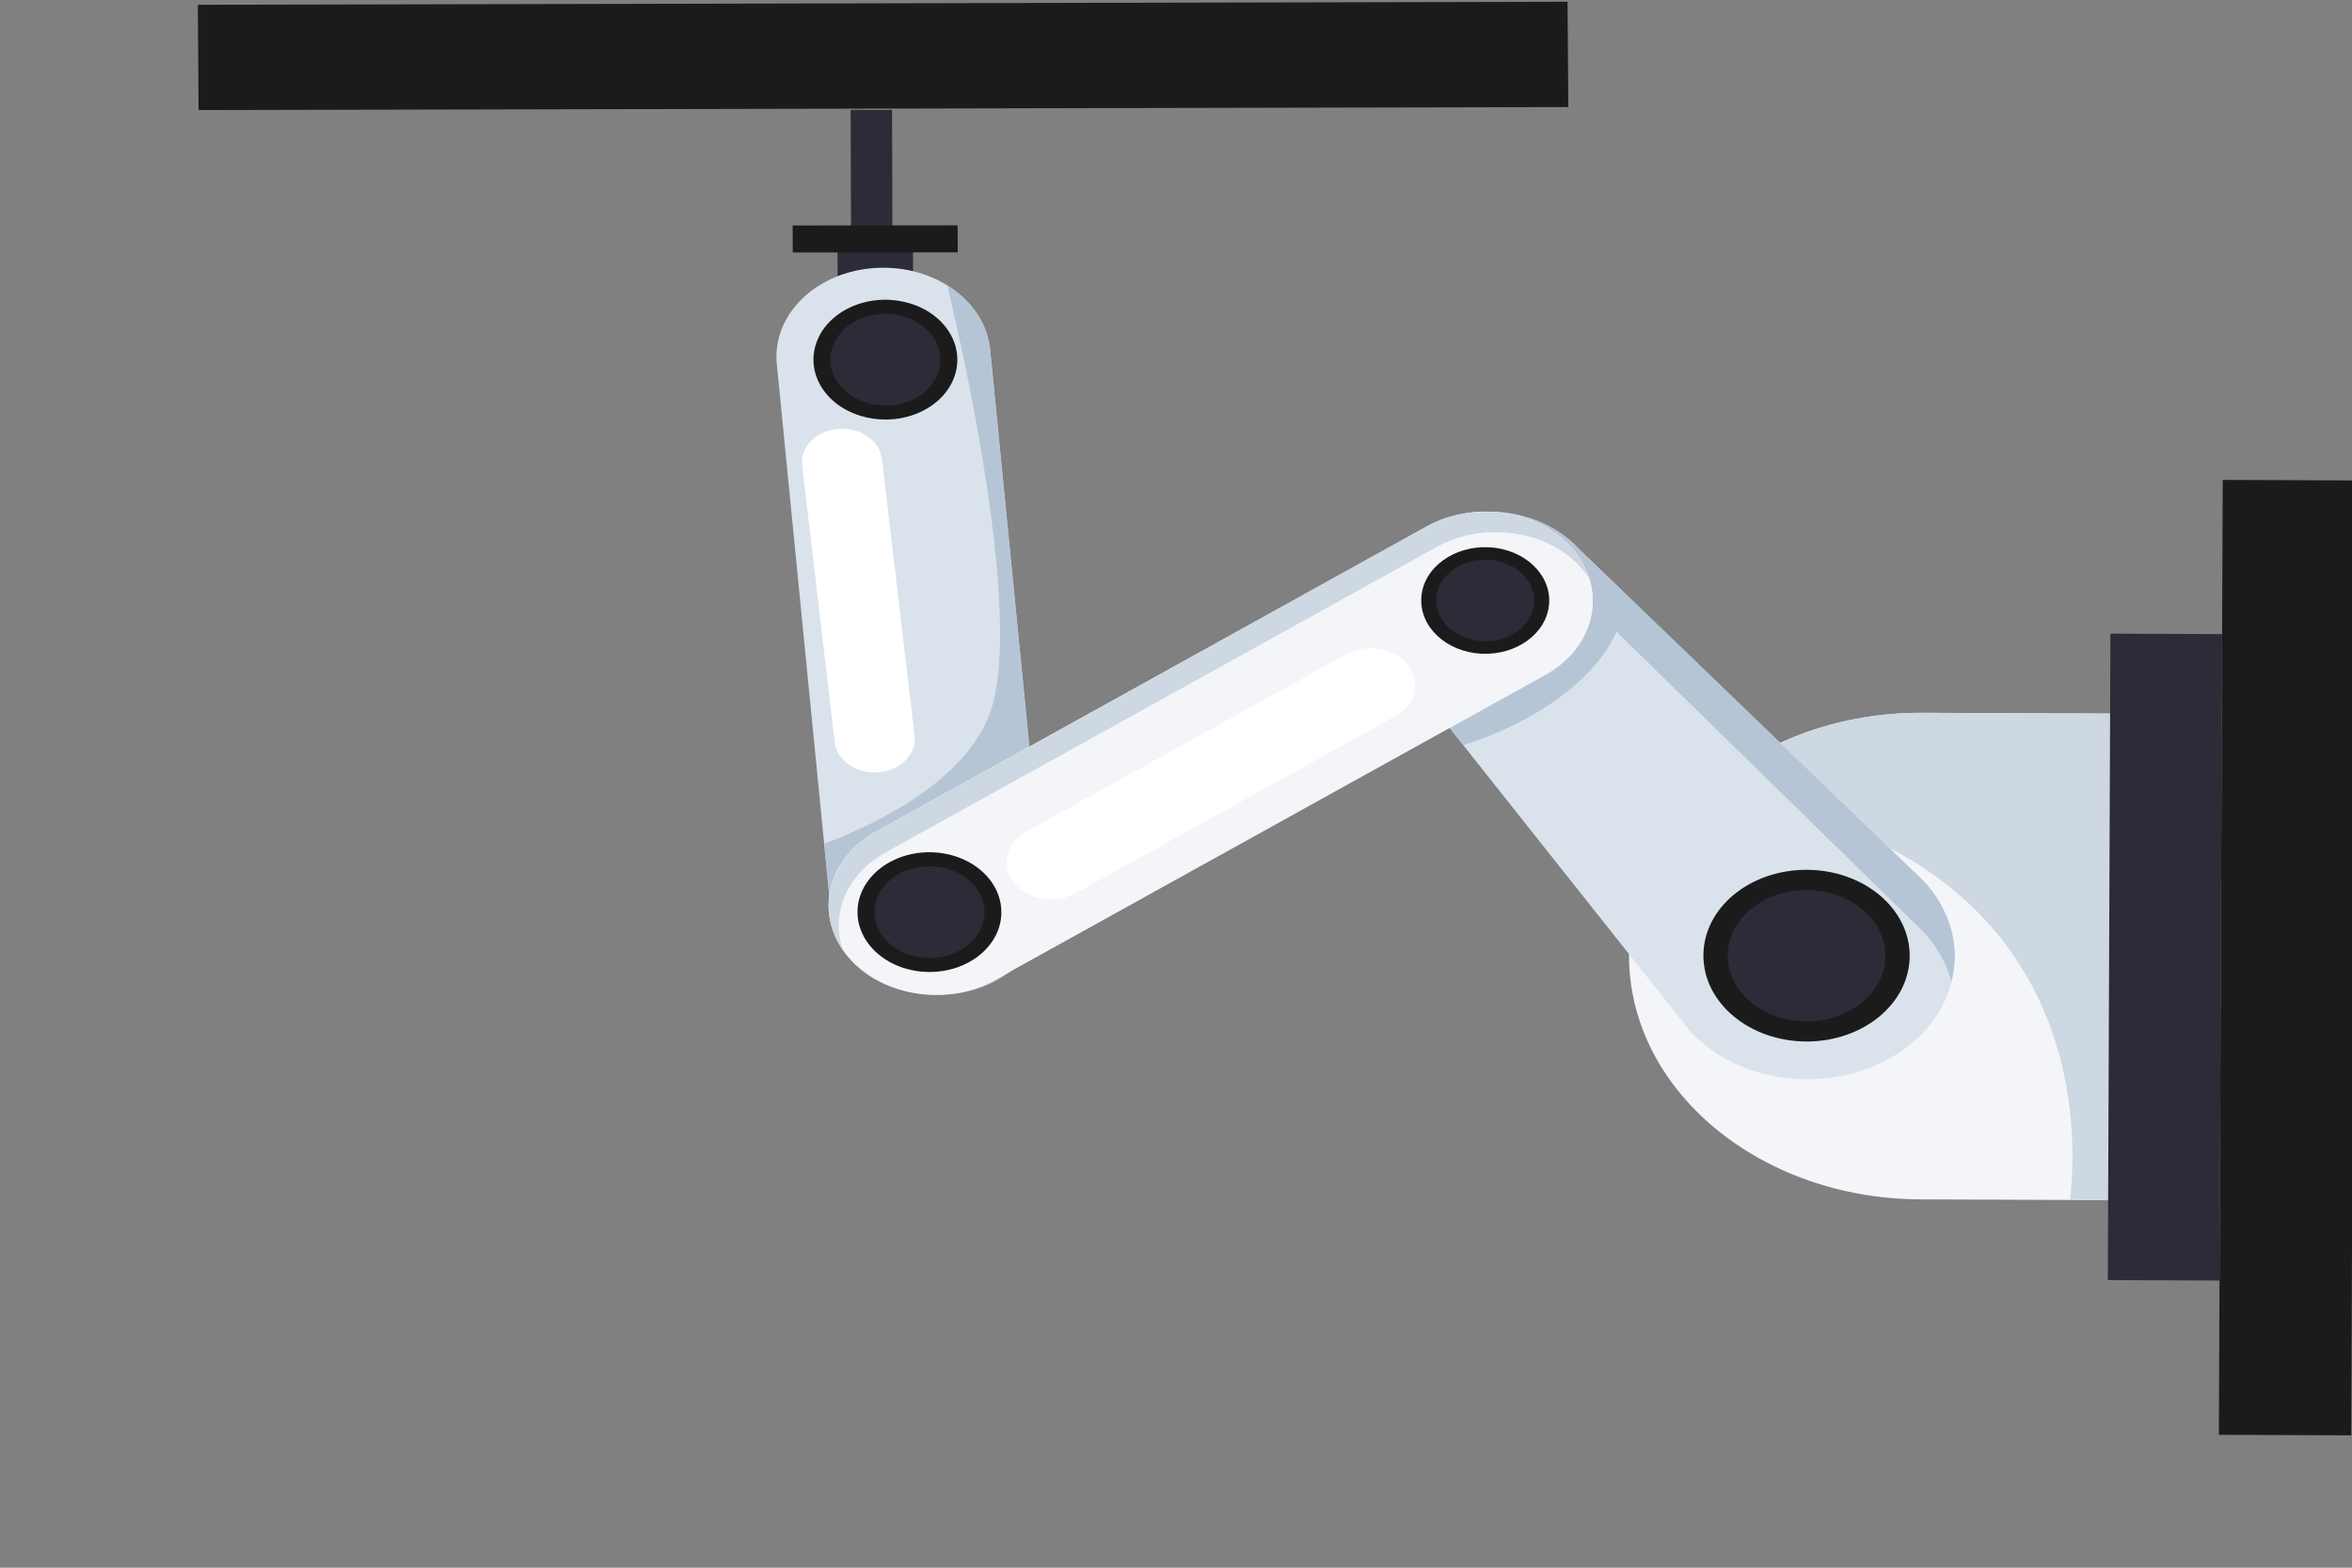 <?xml version="1.0" encoding="UTF-8" standalone="no"?>
<svg
   xmlns:dc="http://purl.org/dc/elements/1.1/"
   xmlns:cc="http://creativecommons.org/ns#"
   xmlns:rdf="http://www.w3.org/1999/02/22-rdf-syntax-ns#"
   xmlns:svg="http://www.w3.org/2000/svg"
   xmlns="http://www.w3.org/2000/svg"
   xmlns:sodipodi="http://sodipodi.sourceforge.net/DTD/sodipodi-0.dtd"
   xmlns:inkscape="http://www.inkscape.org/namespaces/inkscape"
   sodipodi:docname="hand-two.svg"
   inkscape:version="1.0 (4035a4fb49, 2020-05-01)"
   id="svg2861"
   version="1.1"
   viewBox="0 0 300 200"
   height="200mm"
   width="300mm">
  <rect x="0" y="0" width="300" height="200" fill="#808080" stroke="none"/>
  <defs
     id="defs2855" />
  <sodipodi:namedview
     inkscape:window-maximized="0"
     inkscape:window-y="0"
     inkscape:window-x="0"
     inkscape:window-height="1030"
     inkscape:window-width="1902"
     showgrid="false"
     inkscape:document-rotation="0"
     inkscape:current-layer="layer1"
     inkscape:document-units="mm"
     inkscape:cy="560"
     inkscape:cx="400"
     inkscape:zoom="0.35"
     inkscape:pageshadow="2"
     inkscape:pageopacity="0.0"
     borderopacity="1.0"
     bordercolor="#666666"
     pagecolor="#ffffff"
     id="base" />
  <g
     id="layer1"
     inkscape:groupmode="layer"
     inkscape:label="Layer 1">
    <path
       d="m 269.666,91.038 -24.488,-0.099 c -20.585,-0.083 -37.322,13.75 -37.391,30.885 -0.069,17.144 16.556,31.104 37.141,31.187 l 24.488,0.099 0.25,-62.072"
       style="fill:#f4f5f8;fill-opacity:1;fill-rule:nonzero;stroke:none;stroke-width:0.258"
       id="path810" />
    <path
       d="m 245.11,90.939 c -0.005,-2e-5 -0.016,-6e-5 -0.016,-6e-5 0.008,3e-5 0.016,6e-5 0.016,6e-5 m -0.065,-2.6e-4 c -0.005,-2e-5 -0.016,-6e-5 -0.024,-1e-4 0.008,4e-5 0.016,7e-5 0.024,1e-4 m -0.073,0.002 c -0.005,-2e-5 -0.008,-3e-5 -0.016,-7e-5 0.005,2e-5 0.008,4e-5 0.016,7e-5 m -0.073,-2.9e-4 c -0.005,-2e-5 -0.008,-4e-5 -0.008,-4e-5 0.003,2e-5 0.008,4e-5 0.008,4e-5"
       style="fill:#44a0a0;fill-opacity:1;fill-rule:nonzero;stroke:none;stroke-width:0.258"
       id="path812" />
    <path
       d="m 269.666,91.038 -0.25,62.072 -5.362,-0.022 c 0.182,-1.809 0.278,-3.608 0.285,-5.395 0.065,-16.175 -7.15,-31.132 -23.317,-39.492 L 227.09,94.777 c 5.278,-2.432 11.338,-3.822 17.797,-3.836 0.003,1e-5 0.005,2e-5 0.008,3e-5 0.016,7e-5 0.04,1.7e-4 0.057,2.3e-4 0.005,2e-5 0.008,4e-5 0.016,7e-5 0.016,6e-5 0.032,-0.002 0.049,-0.002 0.008,4e-5 0.016,7e-5 0.024,1e-4 0.016,7e-5 0.032,1.3e-4 0.049,2e-4 0.005,2e-5 0.016,6e-5 0.016,6e-5 0.024,1e-4 0.049,2e-4 0.065,2.6e-4 l 24.488,0.099"
       style="fill:#cdd8e2;fill-opacity:1;fill-rule:nonzero;stroke:none;stroke-width:0.258"
       id="path814" />
    <path
       d="m 300.396,61.292 -0.491,121.822 -16.885,-0.068 0.491,-121.822 16.885,0.068"
       style="fill:#1c1b1c;fill-opacity:1;fill-rule:nonzero;stroke:none;stroke-width:0.258"
       id="path816" />
    <path
       d="m 283.432,80.896 -0.333,82.473 -14.245,-0.058 0.333,-82.473 14.245,0.058"
       style="fill:#2d2b38;fill-opacity:1;fill-rule:nonzero;stroke:none;stroke-width:0.258"
       id="path818" />
    <path
       d="m 230.447,137.694 c 4.028,0.016 8.093,-1.04 11.534,-3.243 5.067,-3.24 7.594,-8.204 7.325,-13.144 l -0.031,-0.4 -0.047,-0.447 -0.055,-0.44 c -0.055,-0.344 -0.119,-0.683 -0.202,-1.022 l -0.103,-0.396 -0.032,-0.148 -0.151,-0.471 c -0.611,-1.942 -1.697,-3.816 -3.259,-5.512 l -36.54,-35.214 -7.534,-7.26 c -2.837,-3.081 -7.109,-4.706 -11.437,-4.724 -3.092,-0.013 -6.213,0.794 -8.862,2.485 -3.656,2.342 -5.6,5.834 -5.663,9.401 -0.043,2.622 0.94,5.27 3.008,7.515 l 37.174,46.866 c 0.231,0.262 0.464,0.503 0.715,0.742 0.236,0.232 0.493,0.456 0.749,0.674 1.29,1.107 2.739,2.019 4.296,2.741 0.316,0.141 0.632,0.286 0.951,0.413 0.474,0.197 0.971,0.374 1.459,0.534 0.488,0.159 0.991,0.293 1.505,0.422 1.686,0.408 3.44,0.623 5.195,0.63"
       style="fill:#dae3ec;fill-opacity:1;fill-rule:nonzero;stroke:none;stroke-width:0.258"
       id="path820" />
    <path
       d="m 249.331,122.122 c -0.002,0.518 -0.036,1.036 -0.111,1.551 0.067,-0.529 0.103,-1.061 0.106,-1.596 9.4e-4,-0.233 -0.003,-0.468 -0.013,-0.704 0.015,0.25 0.022,0.499 0.021,0.749 m -0.208,-2.414 c -0.039,-0.238 -0.092,-0.476 -0.15,-0.712 l -0.103,-0.396 -0.032,-0.148 -0.151,-0.471 c -0.056,-0.17 -0.109,-0.337 -0.171,-0.507 0.064,0.172 0.126,0.344 0.182,0.516 l 0.145,0.474 0.048,0.158 0.089,0.391 c 0.064,0.217 0.105,0.452 0.142,0.695"
       style="fill:#cdd8e2;fill-opacity:1;fill-rule:nonzero;stroke:none;stroke-width:0.258"
       id="path822" />
    <path
       d="m 227.076,94.76 c -0.005,0.005 -0.008,0.005 -0.016,0.007 l -18.171,-17.512 -4.736,-4.56 4.753,4.56 18.168,17.505"
       style="fill:#4aacaa;fill-opacity:1;fill-rule:nonzero;stroke:none;stroke-width:0.258"
       id="path824" />
    <path
       d="m 246.206,113.378 c -0.242,-0.309 -0.504,-0.612 -0.777,-0.909 l -4.451,-4.291 c 0.016,0.007 0.032,0.014 0.04,0.024 l 4.412,4.25 c 0.273,0.305 0.532,0.612 0.773,0.926 M 227.087,94.777 c -0.003,0.002 -0.008,0.002 -0.016,0.005 l -0.016,-0.014 c 0.005,-0.002 0.008,-0.002 0.016,-0.007 l 0.016,0.017"
       style="fill:#cdd8e2;fill-opacity:1;fill-rule:nonzero;stroke:none;stroke-width:0.258"
       id="path826" />
    <path
       d="m 241.021,108.202 c -0.016,-0.009 -0.032,-0.017 -0.04,-0.024 L 227.078,94.782 c 0.005,-0.002 0.008,-0.002 0.016,-0.005 l 13.931,13.425"
       style="fill:#abbbce;fill-opacity:1;fill-rule:nonzero;stroke:none;stroke-width:0.258"
       id="path828" />
    <path
       d="m 193.55,65.658 -5e-5,0.012 c -0.539,-0.117 -1.087,-0.209 -1.638,-0.275 l 6e-5,-0.014 c 0.551,0.066 1.099,0.16 1.638,0.277"
       style="fill:#44a0a0;fill-opacity:1;fill-rule:nonzero;stroke:none;stroke-width:0.258"
       id="path830" />
    <path
       d="m 191.912,65.381 -5e-5,0.014 c -0.658,-0.078 -1.325,-0.121 -1.992,-0.123 -0.073,-2.9e-4 -0.141,10e-4 -0.212,10e-4 -0.19,-0.003 -0.379,-0.002 -0.568,0.003 0.266,-0.013 0.534,-0.017 0.8,-0.015 0.659,0.003 1.32,0.043 1.972,0.121"
       style="fill:#4aacaa;fill-opacity:1;fill-rule:nonzero;stroke:none;stroke-width:0.258"
       id="path832" />
    <path
       d="m 197.459,67.061 c -1.224,-0.626 -2.542,-1.091 -3.909,-1.391 l 5e-5,-0.012 c 1.364,0.302 2.682,0.771 3.909,1.402"
       style="fill:#4aacaa;fill-opacity:1;fill-rule:nonzero;stroke:none;stroke-width:0.258"
       id="path834" />
    <path
       d="m 249.326,122.077 c -0.002,0.534 -0.037,1.066 -0.105,1.596 -0.067,0.518 -0.171,1.03 -0.303,1.534 l -0.048,-0.12 -0.048,-0.156 -0.145,-0.476 c -0.648,-1.919 -1.72,-3.804 -3.268,-5.498 L 206.18,80.585 c 0,0 -3.069,9.051 -19.51,14.495 l -1.76,-2.213 12.025,-6.67 c 4.022,-2.164 6.216,-5.794 6.231,-9.507 0.005,-1.198 -0.216,-2.402 -0.676,-3.571 -0.335,-0.915 -0.827,-1.785 -1.507,-2.631 -0.121,-0.153 -0.245,-0.305 -0.371,-0.451 -2.602,-3.035 -6.7,-4.705 -10.902,-4.764 0.073,2.9e-4 0.141,-0.001 0.212,-0.001 0.667,0.003 1.334,0.045 1.992,0.123 0.551,0.066 1.099,0.157 1.638,0.275 1.367,0.3 2.685,0.764 3.909,1.391 1.461,0.754 2.788,1.739 3.903,2.951 l 2.793,2.683 4.736,4.56 18.171,17.512 0.016,0.014 13.903,13.397 4.451,4.291 c 0.273,0.298 0.534,0.6 0.777,0.909 1.018,1.299 1.781,2.667 2.313,4.096 0.064,0.17 0.117,0.337 0.171,0.507 l 0.151,0.471 0.032,0.148 0.103,0.396 c 0.056,0.236 0.109,0.474 0.15,0.712 0.016,0.106 0.031,0.214 0.047,0.323 l 0.047,0.429 0.047,0.433 0.047,0.431 c -7e-5,0.017 0.003,0.033 0.003,0.049 0.015,0.235 0.022,0.471 0.021,0.704"
       style="fill:#b6c5d6;fill-opacity:1;fill-rule:nonzero;stroke:none;stroke-width:0.258"
       id="path836" />
    <path
       d="m 116.46,31.734 -9.633,0.013 0.02,6.975 9.63,-0.006 -0.02,-6.982"
       style="fill:#2d2b38;fill-opacity:1;fill-rule:nonzero;stroke:none;stroke-width:0.258"
       id="path838" />
    <path
       d="m 113.781,14.02 -5.28,0.002 0.075,23.473 5.277,0.005 -0.072,-23.48"
       style="fill:#2d2b38;fill-opacity:1;fill-rule:nonzero;stroke:none;stroke-width:0.258"
       id="path840" />
    <path
       d="m 122.153,28.746 -21.049,0.021 0.01,3.444 21.054,-0.023 -0.018,-3.442"
       style="fill:#1c1b1c;fill-opacity:1;fill-rule:nonzero;stroke:none;stroke-width:0.258"
       id="path842" />
    <path
       d="m 105.98,116.318 c 0.511,6.269 7.033,11.005 14.547,10.572 7.529,-0.415 13.212,-5.834 12.697,-12.096 l -6.917,-70.031 c -0.52,-6.266 -7.033,-11.003 -14.559,-10.584 -7.523,0.419 -13.203,5.841 -12.68,12.115 l 6.911,70.024"
       style="fill:#dae3ec;fill-opacity:1;fill-rule:nonzero;stroke:none;stroke-width:0.258"
       id="path846" />
    <path
       d="m 112.055,98.524 c 2.819,-0.233 4.874,-2.316 4.598,-4.657 l -4.162,-35.311 c -0.273,-2.35 -2.782,-4.067 -5.584,-3.834 -2.816,0.222 -4.874,2.304 -4.592,4.65 l 4.154,35.321 c 0.273,2.339 2.779,4.056 5.587,3.831"
       style="fill:#ffffff;fill-opacity:1;fill-rule:nonzero;stroke:none;stroke-width:0.258"
       id="path848" />
    <path
       d="m 131.294,95.247 -1e-5,0.002 -4.986,-50.487 c -0.285,-3.455 -2.396,-6.443 -5.492,-8.36 2e-5,-0.005 3e-5,-0.007 3e-5,-0.007 3.093,1.917 5.209,4.906 5.492,8.363 l 4.986,50.489"
       style="fill:#44a0a0;fill-opacity:1;fill-rule:nonzero;stroke:none;stroke-width:0.258"
       id="path850" />
    <path
       d="m 105.774,114.222 c -3e-5,0.009 -0.003,0.017 -0.003,0.026 l -0.651,-6.599 c 0.003,10e-6 0.003,10e-6 0.005,2e-5 l 0.649,6.573"
       style="fill:#4aacaa;fill-opacity:1;fill-rule:nonzero;stroke:none;stroke-width:0.258"
       id="path852" />
    <path
       d="M 131.294,95.25 111.912,105.991 c -3.555,1.916 -5.684,4.979 -6.138,8.231 L 105.125,107.649 c 8.724,-3.308 18.184,-8.846 21.095,-16.544 0.931,-2.468 1.321,-5.95 1.338,-9.981 0.067,-17.175 -6.622,-44.248 -6.742,-44.722 3.096,1.917 5.206,4.906 5.492,8.36 l 4.986,50.487"
       style="fill:#b6c5d6;fill-opacity:1;fill-rule:nonzero;stroke:none;stroke-width:0.258"
       id="path854" />
    <path
       d="m 128.725,124.02 c -1.763,1.318 -3.952,2.263 -6.393,2.672 -0.582,0.101 -1.188,0.172 -1.798,0.198 -0.065,0.005 -0.124,0.007 -0.186,0.011 0.057,-0.005 0.122,-0.007 0.181,-0.011 3.163,-0.173 6,-1.231 8.188,-2.862 l 0.008,-0.007"
       style="fill:#44a0a0;fill-opacity:1;fill-rule:nonzero;stroke:none;stroke-width:0.258"
       id="path856" />
    <path
       d="m 128.716,124.027 c -2.189,1.632 -5.025,2.689 -8.188,2.862 -0.057,0.005 -0.122,0.007 -0.181,0.011 -0.111,0.004 -0.218,0.009 -0.325,0.011 2.327,-0.092 4.655,-0.68 6.751,-1.807 l 1.943,-1.077"
       style="fill:#b6c5d6;fill-opacity:1;fill-rule:nonzero;stroke:none;stroke-width:0.258"
       id="path858" />
    <path
       d="m 196.932,86.197 c 6.331,-3.407 8.134,-10.445 4.035,-15.723 -4.103,-5.278 -12.559,-6.793 -18.884,-3.377 L 111.912,105.991 c -6.325,3.411 -8.137,10.452 -4.029,15.73 4.097,5.278 12.55,6.788 18.89,3.384 l 70.159,-38.908"
       style="fill:#f4f5f8;fill-opacity:1;fill-rule:nonzero;stroke:none;stroke-width:0.258"
       id="path860" />
    <path
       d="m 202.488,73.119 c -0.361,-0.912 -0.866,-1.8 -1.521,-2.645 -0.116,-0.149 -0.234,-0.295 -0.357,-0.437 0.127,0.146 0.251,0.298 0.371,0.451 0.681,0.846 1.172,1.716 1.507,2.631"
       style="fill:#99acc5;fill-opacity:1;fill-rule:nonzero;stroke:none;stroke-width:0.258"
       id="path862" />
    <path
       d="m 202.709,73.814 c -0.138,-0.229 -0.281,-0.465 -0.472,-0.701 -2.57,-3.384 -6.941,-5.207 -11.409,-5.225 -2.544,-0.01 -5.129,0.568 -7.444,1.818 L 113.188,108.621 c -4.011,2.157 -6.196,5.747 -6.211,9.438 -0.004,1.043 0.167,2.096 0.516,3.124 -1.219,-1.792 -1.805,-3.753 -1.797,-5.688 0.015,-3.71 2.203,-7.331 6.234,-9.504 l 70.145,-38.879 c 2.314,-1.245 4.897,-1.823 7.447,-1.813 4.265,0.017 8.439,1.68 11.089,4.739 0.124,0.142 0.242,0.288 0.357,0.437 0.655,0.845 1.16,1.733 1.521,2.645 0.081,0.229 0.156,0.46 0.221,0.695"
       style="fill:#cdd8e2;fill-opacity:1;fill-rule:nonzero;stroke:none;stroke-width:0.258"
       id="path864" />
    <path
       d="m 180.497,87.435 c -0.006,1.521 -0.891,3.01 -2.523,3.921 l -40.764,22.588 c -2.603,1.449 -6.128,0.856 -7.866,-1.319 -0.65,-0.81 -0.957,-1.727 -0.953,-2.631 0.006,-1.523 0.891,-3.014 2.526,-3.919 l 40.761,-22.588 c 2.609,-1.447 6.123,-0.849 7.866,1.319 0.65,0.81 0.957,1.725 0.953,2.629"
       style="fill:#ffffff;fill-opacity:1;fill-rule:nonzero;stroke:none;stroke-width:0.258"
       id="path866" />
    <path
       d="m 197.591,77.042 c 0.281,-3.747 -3.143,-6.988 -7.636,-7.22 -4.499,-0.242 -8.388,2.603 -8.66,6.347 -0.286,3.747 3.135,6.988 7.636,7.23 4.502,0.232 8.374,-2.607 8.66,-6.356"
       style="fill:#1c1b1c;fill-opacity:1;fill-rule:nonzero;stroke:none;stroke-width:0.258"
       id="path868" />
    <path
       d="m 189.05,81.801 c -3.445,-0.186 -6.066,-2.663 -5.845,-5.527 0.218,-2.857 3.192,-5.044 6.625,-4.858 3.433,0.188 6.055,2.666 5.84,5.523 -0.218,2.866 -3.183,5.048 -6.619,4.863"
       style="fill:#2d2b38;fill-opacity:1;fill-rule:nonzero;stroke:none;stroke-width:0.258"
       id="path870" />
    <path
       d="m 118.583,108.727 c -5.065,-0.02 -9.191,3.386 -9.208,7.599 -0.017,4.218 4.082,7.655 9.146,7.676 5.068,0.02 9.188,-3.383 9.205,-7.602 0.017,-4.214 -4.076,-7.653 -9.144,-7.673"
       style="fill:#1c1b1c;fill-opacity:1;fill-rule:nonzero;stroke:none;stroke-width:0.258"
       id="path872" />
    <path
       d="m 125.573,116.392 c -0.013,3.223 -3.175,5.835 -7.044,5.819 -3.869,-0.016 -7.004,-2.653 -6.991,-5.876 0.013,-3.22 3.169,-5.835 7.039,-5.819 3.869,0.016 7.01,2.655 6.997,5.876"
       style="fill:#2d2b38;fill-opacity:1;fill-rule:nonzero;stroke:none;stroke-width:0.258"
       id="path874" />
    <path
       d="m 230.476,110.968 c -7.272,-0.029 -13.179,4.848 -13.204,10.9 -0.024,6.048 5.843,10.972 13.116,11.002 7.258,0.029 13.171,-4.848 13.195,-10.896 0.024,-6.052 -5.849,-10.977 -13.107,-11.006"
       style="fill:#1c1b1c;fill-opacity:1;fill-rule:nonzero;stroke:none;stroke-width:0.258"
       id="path876" />
    <path
       d="m 240.493,121.962 c -0.019,4.616 -4.55,8.362 -10.096,8.34 -5.551,-0.022 -10.047,-3.805 -10.028,-8.421 0.019,-4.626 4.545,-8.355 10.096,-8.333 5.545,0.022 10.047,3.788 10.028,8.414"
       style="fill:#2d2b38;fill-opacity:1;fill-rule:nonzero;stroke:none;stroke-width:0.258"
       id="path878" />
    <path
       d="m 108.36,39.255 c -4.392,2.094 -5.906,6.77 -3.383,10.434 2.515,3.654 8.129,4.92 12.524,2.826 4.395,-2.094 5.915,-6.763 3.386,-10.429 -2.515,-3.659 -8.134,-4.936 -12.527,-2.831"
       style="fill:#1c1b1c;fill-opacity:1;fill-rule:nonzero;stroke:none;stroke-width:0.258"
       id="path880" />
    <path
       d="m 119.015,42.977 c 1.933,2.804 0.771,6.385 -2.585,7.986 -3.359,1.594 -7.657,0.621 -9.587,-2.179 -1.925,-2.793 -0.76,-6.366 2.596,-7.97 3.347,-1.599 7.657,-0.633 9.576,2.162"
       style="fill:#2d2b38;fill-opacity:1;fill-rule:nonzero;stroke:none;stroke-width:0.258"
       id="path882" />
    <path
       id="path816-0"
       style="fill:#1c1b1c;fill-opacity:1;fill-rule:nonzero;stroke:none;stroke-width:0.276"
       d="M 25.234,0.61 199.944,0.224 200.04,13.658 25.33,14.043 25.234,0.61" />
  </g>
</svg>
